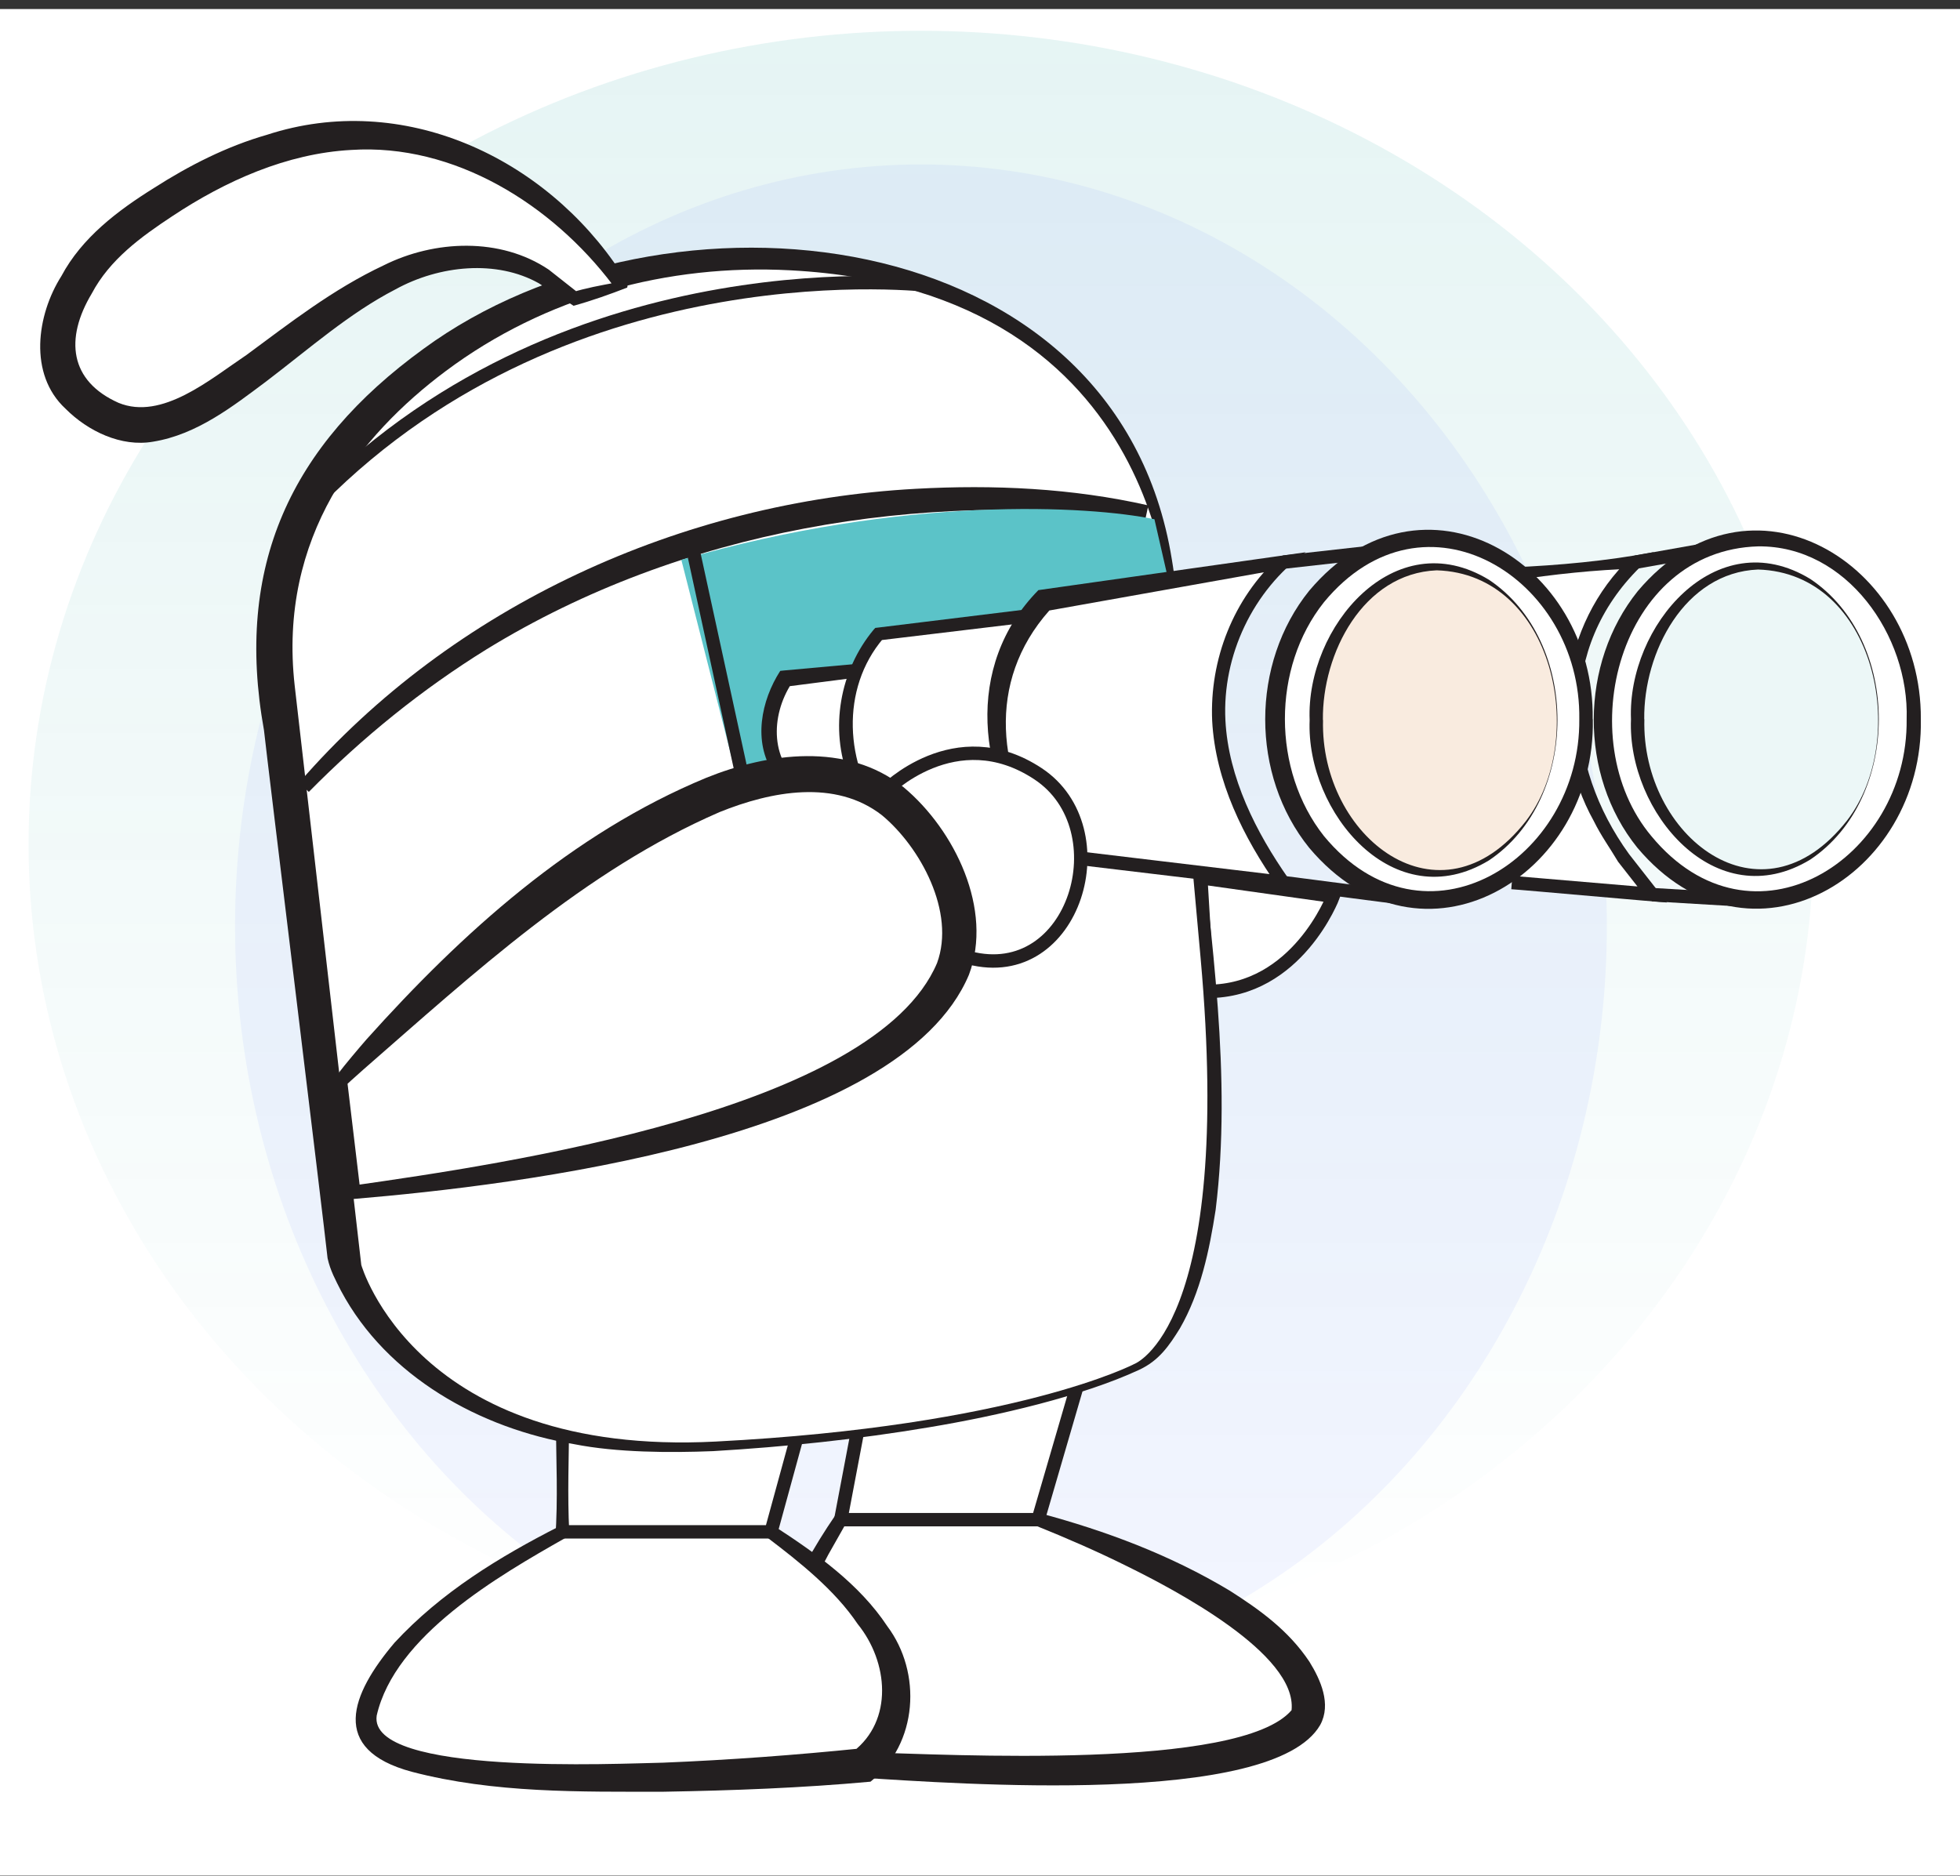 <svg width="210" height="201" viewBox="0 0 210 201" fill="none" xmlns="http://www.w3.org/2000/svg">
<rect x="0" y="0" width="210" height="201" fill="#333333" stroke="none"/>
<rect width="210" height="200" transform="translate(0 0.968)" fill="white"/>
<ellipse opacity="0.1" cx="98.673" cy="90.471" rx="95.613" ry="87.173" fill="url(#paint0_linear_694_360)"/>
<ellipse opacity="0.05" cx="98.673" cy="99.235" rx="73.488" ry="81.614" fill="#122AF5"/>
<g clip-path="url(#clip0_694_360)">
<path d="M129.388 106.226C138.999 106.226 142.844 96.041 142.844 96.041L128.656 94.047L129.388 106.212V106.226Z" fill="white" stroke="#231F20" stroke-width="1.435" stroke-miterlimit="10"/>
<path d="M111.226 162.833C111.226 162.833 137.536 171.052 140.175 181.912C142.815 192.771 92.477 189.142 92.477 189.142C92.477 189.142 75.521 184.867 90.081 162.833" fill="white"/>
<path d="M111.441 162.144C118.499 164.038 125.371 166.605 131.754 170.436C134.881 172.43 138.037 174.653 140.304 178.067C141.48 179.975 142.671 182.586 141.452 184.824C136.345 193.689 102.217 191.078 92.362 190.49C86.452 188.984 82.292 183.174 83.138 177.163C83.138 175.987 83.683 174.237 83.913 173.089C85.103 169.36 87.255 165.644 89.464 162.417L90.655 163.206L88.747 166.577C84.314 174.811 82.909 184.236 92.549 187.75C101.73 187.994 132.859 189.716 138.382 183.246C138.999 177.192 125.744 170.278 120.794 167.839C117.595 166.247 114.296 164.812 110.982 163.478L111.413 162.115L111.441 162.144Z" fill="#231F20"/>
<path d="M60.273 164.152C60.273 164.152 40.175 174.022 39.185 184.221C38.195 194.421 92.478 189.156 92.478 189.156C92.478 189.156 105.302 179.287 82.608 164.152" fill="white"/>
<path d="M60.588 164.784C53.373 168.872 42.312 175.27 40.361 183.82C39.4 190.289 66.355 188.955 71.046 188.869C78.133 188.582 85.262 188.052 92.306 187.334L91.373 187.707C95.749 184.365 95.189 178.067 91.89 174.008C89.451 170.378 85.692 167.394 82.221 164.755L83.01 163.564C87.457 166.448 92.105 169.761 95.06 174.237C98.79 179.201 98.388 186.832 93.267 190.906C85.893 191.58 78.52 191.853 71.132 191.982C62.166 191.982 52.942 192.154 44.12 189.845C35.24 187.463 37.593 181.539 42.269 176.016C47.262 170.622 53.487 166.821 59.971 163.521L60.603 164.812L60.588 164.784Z" fill="#231F20"/>
<path d="M60.273 152.145V164.152H82.608L85.893 152.145" fill="white"/>
<path d="M60.99 152.145C60.947 156.148 60.789 160.15 60.99 164.138L60.273 163.421H82.608L81.92 163.952L85.205 151.959L86.582 152.332L83.297 164.324L83.153 164.855H59.498C59.799 160.623 59.584 156.377 59.555 152.131H60.99V152.145Z" fill="#231F20"/>
<path d="M92.148 151.945L90.082 162.833H111.227L115.789 147.182" fill="white"/>
<path d="M92.148 151.945L90.082 162.833H111.227L115.789 147.182" stroke="#231F20" stroke-width="1.435" stroke-miterlimit="10"/>
<path d="M125.371 66.447C125.371 66.447 125.629 31.1 84.085 28.963C70.773 28.274 57.475 31.774 46.702 39.65C37.363 46.478 28.483 57.252 30.291 73.031L37.521 134.544C37.521 134.544 43.445 154.943 76.009 153.293C108.573 151.643 121.397 145.073 121.397 145.073C121.397 145.073 132.242 141.272 128.627 101.98C125.012 62.688 125.342 66.461 125.342 66.461L125.371 66.447Z" fill="white"/>
<path d="M125.343 65.73C125.228 65.715 125.027 65.73 124.855 65.887C124.683 66.045 124.64 66.232 124.64 66.332C124.64 66.332 124.64 66.275 124.64 66.26V66.074L124.597 65.687C123.005 48.96 111.285 35.705 94.716 32.52C78.807 29.12 61.406 32.047 48.424 41.63C37.55 49.261 30.851 61.239 33.132 74.509C33.376 76.431 33.964 81.925 34.208 83.948C33.82 83.245 40.448 136.107 39.903 133.855C43.044 142.147 51.336 147.483 59.713 149.52C61.162 149.965 63.558 150.295 65.079 150.596C68.22 151.098 72.94 151.069 76.167 151.041C91.187 150.194 106.752 148.975 120.796 143.337C122.044 142.548 123.148 140.913 123.851 139.536C125.458 136.337 126.261 132.679 126.878 129.164C128.972 115.264 127.136 100.546 126.132 86.545C125.687 80.821 125.07 72.128 124.626 66.461C125.228 66.389 123.249 66.547 126.032 66.533C126.075 66.346 126.032 66.26 126.06 66.375C126.032 66.705 126.304 66.016 125.314 65.73H125.343ZM125.4 67.164C124.411 66.877 124.683 66.16 124.654 66.49V66.461V66.418C124.654 66.418 124.64 66.332 124.669 66.174C127.452 66.174 125.472 66.346 126.089 66.275V66.318V66.476C126.132 66.59 126.189 67.279 126.218 67.422C126.806 72.529 127.753 81.122 128.312 86.315C129.733 100.56 132.014 115.278 130.249 129.623C129.575 133.97 128.642 138.474 126.419 142.333C125.271 144.184 124.181 145.79 122.044 146.78C116.019 149.578 106.952 151.701 99.536 152.934C91.876 154.225 84.143 155.029 76.411 155.488C71.763 155.674 66.083 155.646 61.521 154.742C51.465 153.063 41.452 147.526 36.532 138.302C35.958 137.169 35.384 136.136 35.097 134.816C34.667 130.757 28.57 80.979 28.283 78.239C25.127 60.709 31.095 47.741 45.368 37.383C71.175 18.448 119.662 23.296 125.558 59.963C125.874 61.813 126.06 63.721 126.103 65.6V66.016V66.217V66.346C126.146 66.676 125.716 67.15 125.415 67.15L125.4 67.164Z" fill="#231F20"/>
<path d="M125.423 66.799C125.423 66.799 125.677 31.121 84.671 28.963C71.531 28.268 58.405 31.802 47.771 39.751C38.553 46.644 29.788 57.518 31.572 73.446L38.709 135.535C38.709 135.535 44.557 156.126 76.699 154.461C108.842 152.795 121.5 146.164 121.5 146.164C121.5 146.164 132.205 142.327 128.637 102.666C125.069 63.006 125.394 66.814 125.394 66.814L125.423 66.799Z" fill="white"/>
<path d="M122.732 55.544C98.574 52.561 73.054 56.735 52.153 69.56C45.224 73.849 38.841 79.013 33.088 84.852L32.041 83.876C48.524 64.84 73.112 53.737 98.13 52.374C106.464 51.915 114.87 52.303 123.033 54.153L122.732 55.559V55.544Z" fill="#231F20"/>
<path d="M79.759 86.534L73 59.983C96.945 53.031 116.77 54.19 123.69 55.638L129 78.81L79.759 86.534Z" fill="#5BC3C8"/>
<path d="M99.773 30.602C99.773 30.602 61.42 25.807 34.021 53.536" stroke="#231F20" stroke-width="1.435" stroke-miterlimit="10"/>
<path d="M66.541 30.555C66.541 30.555 46.788 -1.177 13.32 24.587C11.914 25.678 10.652 26.926 9.605 28.36C6.75 32.291 2.676 40.181 11.556 44.728C23.721 50.997 39.844 19.108 58.264 29.623L61.563 31.99L66.527 30.555H66.541Z" fill="white"/>
<path d="M65.867 30.297C65.738 30.44 65.81 30.77 65.867 30.828L65.795 30.727L65.638 30.512C59.125 21.905 48.667 15.349 37.636 16.066C30.735 16.439 24.165 19.38 18.456 23.167C15.085 25.391 11.757 27.815 9.835 31.445C6.922 36.307 7.453 40.826 12.704 43.165C17.351 45.072 22.501 40.654 26.418 38.029C30.994 34.658 35.642 31 41.107 28.432C46.558 25.706 53.616 25.405 58.795 28.891L61.98 31.401C61.994 31.401 61.363 31.301 61.363 31.301C62.826 30.856 64.26 30.598 65.867 30.297ZM67.201 30.813C65.394 31.516 63.385 32.233 61.449 32.764L61.148 32.563L57.733 30.354C53.215 27.815 47.089 28.403 42.355 31.014C37.435 33.553 33.16 37.34 28.541 40.855C24.969 43.523 21.11 46.564 16.405 47.325C12.991 47.927 9.404 46.191 7.023 43.796C3.021 40.095 3.939 33.74 6.578 29.58C8.773 25.462 12.617 22.565 16.476 20.155C20.235 17.745 24.294 15.679 28.598 14.445C43.144 9.697 58.407 16.827 66.541 29.221C66.799 29.694 67.373 30.239 67.201 30.813Z" fill="#231F20"/>
<path d="M79.725 84.077L74.087 58.17" stroke="#231F20" stroke-width="1.435" stroke-miterlimit="10"/>
<path d="M92.478 71.783L84.114 72.701C84.114 72.701 79.251 80.147 85.864 84.852L93.797 85.397" fill="white"/>
<path d="M92.549 72.501L84.2 73.576C84.2 73.576 84.845 73.189 84.831 73.189C82.522 76.718 82.464 81.739 86.266 84.264C86.266 84.264 85.893 84.135 85.907 84.135L93.84 84.68L93.74 86.114L85.807 85.569H85.577C84.573 84.766 83.54 83.962 82.866 82.815C80.657 79.487 81.546 75.068 83.597 71.884L83.999 71.841L92.377 71.08L92.534 72.501H92.549Z" fill="#231F20"/>
<path d="M110.494 65.93L94.126 67.91C94.126 67.91 86.165 76.618 94.126 87.893L110.494 89.485" fill="white"/>
<path d="M110.581 66.648L94.213 68.613L94.643 68.398C90.009 73.82 90.526 81.983 94.715 87.506L94.198 87.204L110.566 88.797L110.423 90.231L94.055 88.639L93.71 88.61C92.663 86.946 91.573 85.296 90.942 83.417C88.876 78.11 89.952 71.855 93.61 67.465L93.782 67.279L94.04 67.25L110.408 65.242L110.581 66.662V66.648Z" fill="#231F20"/>
<path d="M111.829 64.324L137.492 60.221C137.492 60.221 121.856 73.031 137.492 94.564L111.829 91.494C111.829 91.494 100.324 76.89 111.829 64.338V64.324Z" fill="white"/>
<path d="M111.241 63.233C112.23 63.09 139.816 59.188 139.888 59.174C134.265 63.248 130.937 70.22 131.295 77.192C131.611 83.317 134.58 89.198 138.066 94.162L138.927 95.482L137.406 95.295L111.743 92.225L111.441 92.182L111.269 91.953C104.713 83.432 103.265 71.382 111.241 63.248V63.233ZM112.417 65.428C105.632 73.074 106.837 83.044 112.388 91.049L111.915 90.776L137.578 93.846L136.919 94.98C133.246 89.772 130.219 83.704 129.875 77.234C129.588 70.679 132.142 64.123 137.048 59.662L137.621 60.924L112.431 65.414L112.417 65.428Z" fill="#231F20"/>
<path d="M161.965 61.512L175.234 60.235C175.234 60.235 158.723 74.839 176.999 95.855L161.951 94.578" fill="white"/>
<path d="M161.908 60.795C167.029 60.58 172.165 60.106 177.2 59.16L175.723 60.766C166.9 69.431 167.589 81.925 174.546 91.522C175.249 92.412 177.932 95.855 178.606 96.701C178.391 96.73 162.683 95.309 161.923 95.281L162.037 93.846L177.085 95.123L176.483 96.314L173.37 92.34C172.509 90.891 171.52 89.514 170.774 87.993C165.71 78.913 167.101 66.92 174.776 59.676L175.321 60.924C170.874 61.053 166.456 61.541 162.052 62.201L161.908 60.766V60.795Z" fill="#231F20"/>
<path d="M137.493 60.235L148.998 58.944" stroke="#231F20" stroke-width="1.435" stroke-miterlimit="10"/>
<path d="M153.272 96.414C162.478 96.414 169.941 87.75 169.941 77.062C169.941 66.375 162.478 57.711 153.272 57.711C144.066 57.711 136.603 66.375 136.603 77.062C136.603 87.75 144.066 96.414 153.272 96.414Z" fill="white"/>
<path d="M170.659 77.062C171.003 93.932 152.312 105.136 140.276 90.848C133.978 83.059 133.993 71.08 140.276 63.291C152.312 49.017 170.903 60.221 170.645 77.062H170.659ZM169.21 77.062C169.44 61.957 152.613 51.485 141.854 64.525C136.259 71.554 136.288 82.542 141.854 89.586C152.627 102.611 169.354 92.139 169.21 77.062Z" fill="#231F20"/>
<path opacity="0.15" d="M153.932 93.545C161.063 93.545 166.843 86.204 166.843 77.148C166.843 68.093 161.063 60.752 153.932 60.752C146.802 60.752 141.021 68.093 141.021 77.148C141.021 86.204 146.802 93.545 153.932 93.545Z" fill="#DB7929"/>
<path d="M141.754 77.148C141.424 89.643 154.234 99.814 163.487 87.979C170.229 79.2 166.513 61.483 153.933 61.11C146.028 61.44 141.653 70.019 141.739 77.148H141.754ZM140.319 77.148C139.917 67.207 149.385 55.932 159.542 62.129C169.311 68.67 169.311 85.626 159.542 92.182C149.385 98.365 139.917 87.09 140.319 77.163V77.148Z" fill="#231F20"/>
<path d="M188.376 96.414C197.582 96.414 205.045 87.75 205.045 77.062C205.045 66.375 197.582 57.711 188.376 57.711C179.17 57.711 171.707 66.375 171.707 77.062C171.707 87.75 179.17 96.414 188.376 96.414Z" fill="white"/>
<path d="M205.804 77.062C206.12 93.932 187.442 105.122 175.421 90.82C169.152 83.044 169.238 71.095 175.479 63.334C187.5 49.118 205.905 60.307 205.804 77.048V77.062ZM204.284 77.062C204.571 68.125 197.843 58.442 188.375 58.543C173.485 58.959 168.22 79.214 176.942 89.6C187.729 102.626 204.456 92.139 204.284 77.062Z" fill="#231F20"/>
<path opacity="0.1" d="M188.376 93.459C195.506 93.459 201.286 86.118 201.286 77.062C201.286 68.007 195.506 60.666 188.376 60.666C181.245 60.666 175.465 68.007 175.465 77.062C175.465 86.118 181.245 93.459 188.376 93.459Z" fill="#3EAAAF"/>
<path d="M176.182 77.062C175.852 89.557 188.663 99.728 197.915 87.893C204.658 79.114 200.942 61.397 188.361 61.024C180.457 61.354 176.082 69.933 176.168 77.062H176.182ZM174.748 77.062C174.346 67.121 183.814 55.846 193.97 62.043C203.739 68.584 203.739 85.54 193.97 92.096C183.814 98.279 174.346 87.004 174.748 77.077V77.062Z" fill="#231F20"/>
<path d="M175.249 60.235L182.507 58.944" stroke="#231F20" stroke-width="1.435" stroke-miterlimit="10"/>
<path d="M177.013 95.855L186.165 96.4" stroke="#231F20" stroke-width="1.435" stroke-miterlimit="10"/>
<path d="M137.493 94.564L151.651 96.4" stroke="#231F20" stroke-width="1.435" stroke-miterlimit="10"/>
<path d="M94.802 84.794C94.802 84.794 102.347 77.034 111.227 82.915C120.107 88.797 115.186 105.581 103.839 102.626" fill="white"/>
<path d="M94.802 84.794C94.802 84.794 102.347 77.034 111.227 82.915C120.107 88.797 115.186 105.581 103.839 102.626" stroke="#231F20" stroke-width="1.435" stroke-miterlimit="10"/>
<path d="M36.55 115.78C36.55 115.78 88.766 58.227 102.036 95.467C111.274 121.389 37.913 127.73 37.913 127.73L36.55 115.78Z" fill="white"/>
<path d="M35.861 115.565C36.076 115.149 36.09 115.235 36.119 115.178L36.219 115.049C36.994 114.03 38.414 112.352 39.275 111.362C49.517 99.943 61.281 89.299 75.655 83.346C82.253 80.677 90.746 79.472 96.814 84.35C102.308 88.94 106.439 97.476 103.814 104.447C96.34 122.164 55.299 126.998 37.97 128.461L37.267 128.519L37.195 127.816L35.861 115.565ZM37.224 116.01L38.615 127.658L37.84 127.027C53.778 124.746 93.701 118.979 100.4 103.185C102.394 97.734 98.607 90.762 94.49 87.348C89.512 83.475 82.655 84.766 77.089 87.018C62.658 93.272 50.722 104.318 38.945 114.59C38.515 114.991 37.625 115.751 37.195 116.167C37.152 116.167 37.094 116.34 37.238 116.01H37.224Z" fill="#231F20"/>
</g>
<defs>
<linearGradient id="paint0_linear_694_360" x1="98.673" y1="3.298" x2="98.673" y2="177.644" gradientUnits="userSpaceOnUse">
<stop stop-color="#009490"/>
<stop offset="1" stop-color="#009490" stop-opacity="0"/>
</linearGradient>
<clipPath id="clip0_694_360">
<rect width="201.493" height="179" fill="white" transform="translate(4.312 12.968)"/>
</clipPath>
</defs>
</svg>
